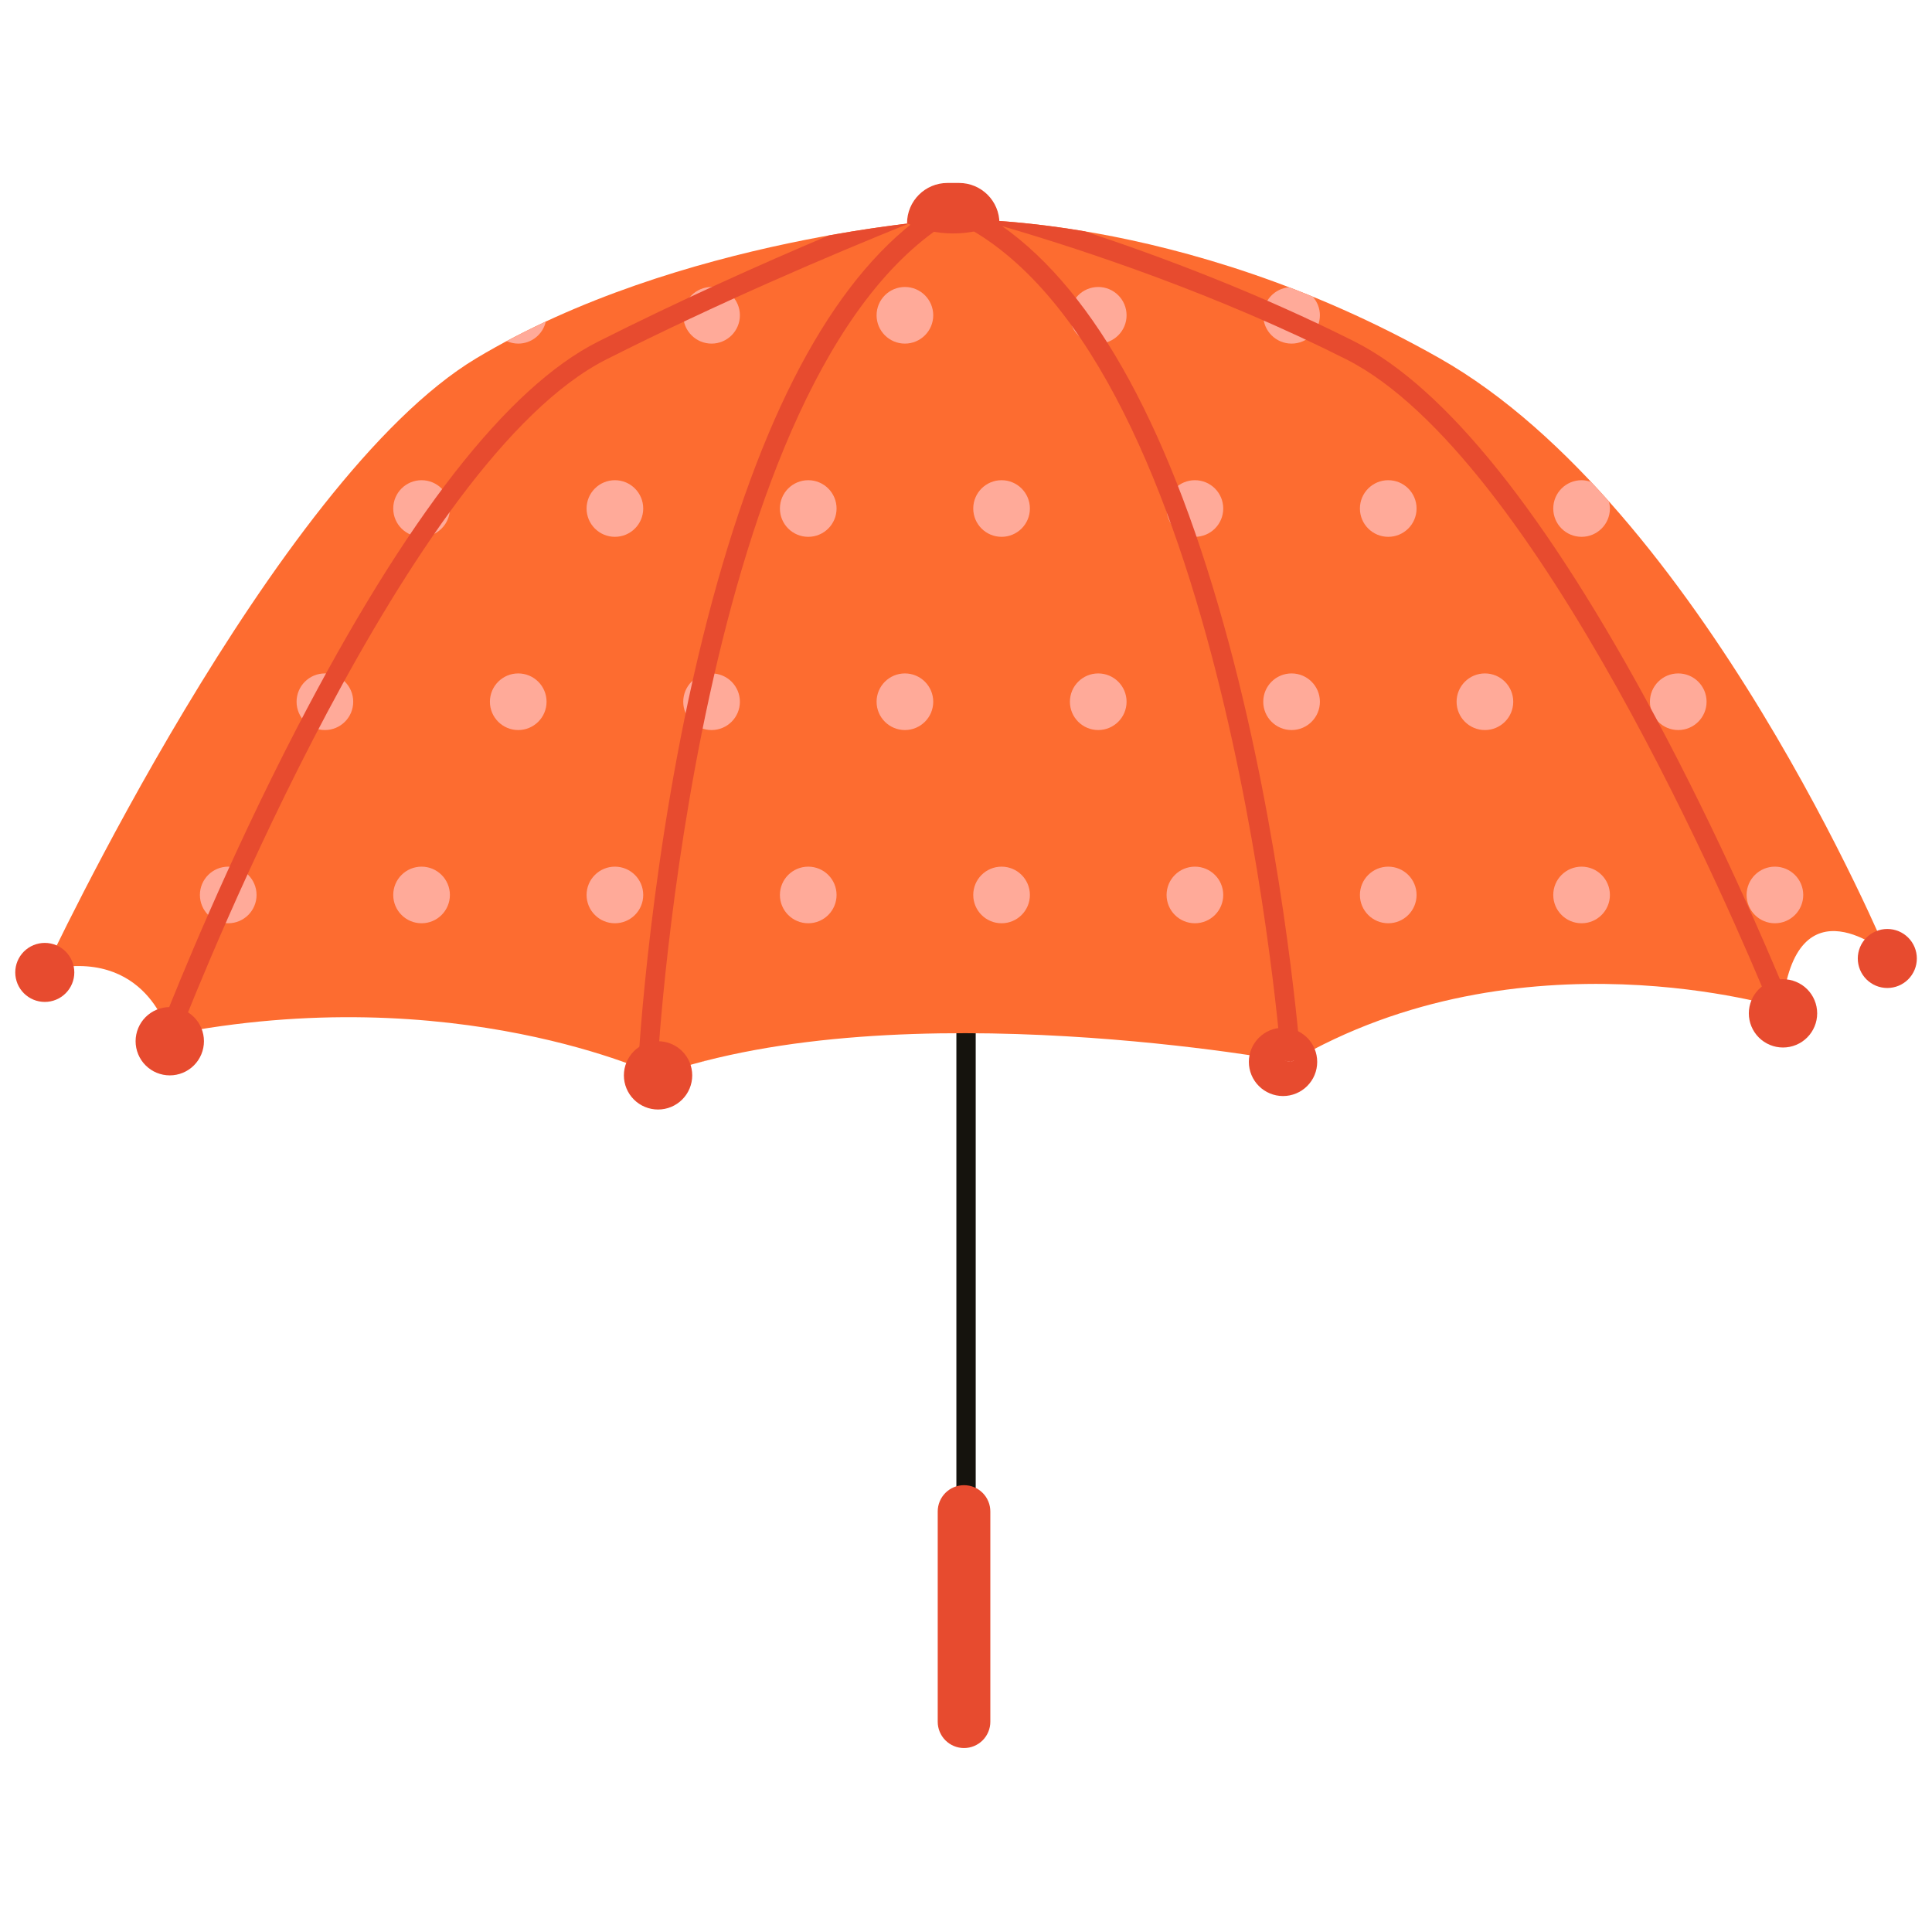 <svg xmlns="http://www.w3.org/2000/svg" xmlns:xlink="http://www.w3.org/1999/xlink" width="1080" zoomAndPan="magnify" viewBox="0 0 810 810" height="1080" preserveAspectRatio="xMidYMid meet" version="1.0"><defs><clipPath id="f921f958cb"><path d="M 393 622 L 416 622 L 416 732.945 L 393 732.945 Z M 393 622 " clip-rule="nonzero"/></clipPath><clipPath id="aa573361c6"><path d="M 380 76.695 L 420 76.695 L 420 98 L 380 98 Z M 380 76.695 " clip-rule="nonzero"/></clipPath><clipPath id="95ad1cc16d"><path d="M 778 389 L 803.645 389 L 803.645 415 L 778 415 Z M 778 389 " clip-rule="nonzero"/></clipPath><clipPath id="98c3d01fc4"><path d="M 6.395 395 L 32 395 L 32 421 L 6.395 421 Z M 6.395 395 " clip-rule="nonzero"/></clipPath></defs><path fill="#15130d" d="M 405.02 703.703 C 402.777 703.703 400.965 701.891 400.965 699.652 L 400.965 407.688 C 400.965 405.449 402.777 403.637 405.02 403.637 C 407.258 403.637 409.07 405.449 409.07 407.688 L 409.07 699.652 C 409.07 701.891 407.258 703.703 405.02 703.703 Z M 405.02 703.703 " fill-opacity="1" fill-rule="nonzero"/><g clip-path="url(#f921f958cb)"><path fill="#e74b2f" d="M 404.172 622.668 C 404.895 622.668 405.613 622.738 406.324 622.879 C 407.035 623.02 407.723 623.227 408.391 623.504 C 409.062 623.781 409.695 624.121 410.297 624.523 C 410.898 624.926 411.457 625.383 411.969 625.895 C 412.48 626.406 412.938 626.961 413.34 627.562 C 413.742 628.164 414.082 628.801 414.359 629.469 C 414.637 630.137 414.848 630.828 414.988 631.535 C 415.129 632.246 415.199 632.965 415.199 633.688 L 415.199 721.855 C 415.199 722.578 415.129 723.293 414.988 724.004 C 414.848 724.715 414.637 725.402 414.359 726.07 C 414.082 726.738 413.742 727.375 413.34 727.977 C 412.938 728.578 412.48 729.137 411.969 729.648 C 411.457 730.156 410.898 730.613 410.297 731.016 C 409.695 731.418 409.062 731.758 408.391 732.035 C 407.723 732.312 407.035 732.523 406.324 732.664 C 405.613 732.805 404.895 732.875 404.172 732.875 C 403.449 732.875 402.73 732.805 402.02 732.664 C 401.309 732.523 400.621 732.312 399.953 732.035 C 399.281 731.758 398.648 731.418 398.047 731.016 C 397.441 730.613 396.887 730.156 396.375 729.648 C 395.863 729.137 395.406 728.578 395.004 727.977 C 394.602 727.375 394.262 726.738 393.984 726.07 C 393.707 725.402 393.496 724.715 393.355 724.004 C 393.215 723.293 393.145 722.578 393.145 721.855 L 393.145 633.688 C 393.145 632.965 393.215 632.246 393.355 631.535 C 393.496 630.828 393.707 630.137 393.984 629.469 C 394.262 628.801 394.602 628.164 395.004 627.562 C 395.406 626.961 395.863 626.406 396.375 625.895 C 396.887 625.383 397.441 624.926 398.047 624.523 C 398.648 624.121 399.281 623.781 399.953 623.504 C 400.621 623.227 401.309 623.02 402.02 622.879 C 402.73 622.738 403.449 622.668 404.172 622.668 Z M 404.172 622.668 " fill-opacity="1" fill-rule="nonzero"/></g><path fill="#fd6c30" d="M 18.777 406.77 C 18.777 406.77 114.914 201.047 199.738 150.18 C 284.566 99.312 397.668 92 397.668 92 C 397.668 92 493.805 88.012 603.516 150.18 C 713.223 212.348 791.266 399.988 791.266 399.988 C 791.266 399.988 752.809 367.207 747.156 422.594 C 747.156 422.594 637.445 388.684 541.309 445.203 C 541.309 445.203 378.441 414.684 275.52 450.852 C 275.52 450.852 190.691 410.16 70.801 433.898 C 70.801 433.898 61.754 396.598 18.777 406.77 Z M 18.777 406.77 " fill-opacity="1" fill-rule="nonzero"/><g clip-path="url(#aa573361c6)"><path fill="#e74b2f" d="M 419.016 93.625 C 406.73 99.297 392.57 99.297 380.285 93.625 C 380.285 84.281 387.863 76.707 397.211 76.707 L 402.086 76.707 C 411.438 76.707 419.016 84.281 419.016 93.625 Z M 419.016 93.625 " fill-opacity="1" fill-rule="nonzero"/></g><path fill="#e74b2f" d="M 552.242 445.203 C 552.242 446.141 552.148 447.074 551.965 447.996 C 551.781 448.918 551.512 449.812 551.152 450.68 C 550.793 451.551 550.352 452.375 549.828 453.156 C 549.305 453.938 548.711 454.66 548.047 455.324 C 547.379 455.992 546.656 456.586 545.875 457.105 C 545.094 457.629 544.266 458.07 543.398 458.43 C 542.527 458.789 541.633 459.062 540.711 459.246 C 539.789 459.43 538.855 459.52 537.914 459.52 C 536.973 459.52 536.043 459.43 535.121 459.246 C 534.199 459.062 533.301 458.789 532.434 458.43 C 531.562 458.07 530.738 457.629 529.957 457.105 C 529.172 456.586 528.449 455.992 527.785 455.324 C 527.121 454.66 526.527 453.938 526.004 453.156 C 525.48 452.375 525.039 451.551 524.68 450.68 C 524.32 449.812 524.047 448.918 523.863 447.996 C 523.68 447.074 523.59 446.141 523.59 445.203 C 523.59 444.262 523.68 443.332 523.863 442.41 C 524.047 441.484 524.32 440.59 524.68 439.723 C 525.039 438.855 525.48 438.027 526.004 437.246 C 526.527 436.465 527.121 435.742 527.785 435.078 C 528.449 434.414 529.172 433.82 529.957 433.297 C 530.738 432.773 531.562 432.332 532.434 431.973 C 533.301 431.613 534.199 431.344 535.121 431.16 C 536.043 430.977 536.973 430.883 537.914 430.883 C 538.855 430.883 539.789 430.977 540.711 431.16 C 541.633 431.344 542.527 431.613 543.398 431.973 C 544.266 432.332 545.094 432.773 545.875 433.297 C 546.656 433.82 547.379 434.414 548.047 435.078 C 548.711 435.742 549.305 436.465 549.828 437.246 C 550.352 438.027 550.793 438.855 551.152 439.723 C 551.512 440.59 551.781 441.484 551.965 442.41 C 552.148 443.332 552.242 444.262 552.242 445.203 Z M 552.242 445.203 " fill-opacity="1" fill-rule="nonzero"/><path fill="#e74b2f" d="M 290.219 450.855 C 290.219 451.793 290.125 452.727 289.941 453.648 C 289.758 454.57 289.488 455.465 289.129 456.332 C 288.766 457.203 288.324 458.027 287.805 458.809 C 287.281 459.59 286.688 460.312 286.02 460.977 C 285.355 461.645 284.633 462.238 283.852 462.758 C 283.066 463.281 282.242 463.723 281.375 464.082 C 280.504 464.441 279.609 464.715 278.688 464.898 C 277.762 465.082 276.832 465.172 275.891 465.172 C 274.949 465.172 274.02 465.082 273.098 464.898 C 272.172 464.715 271.277 464.441 270.41 464.082 C 269.539 463.723 268.715 463.281 267.93 462.758 C 267.148 462.238 266.426 461.645 265.762 460.977 C 265.094 460.312 264.5 459.59 263.98 458.809 C 263.457 458.027 263.016 457.203 262.656 456.332 C 262.297 455.465 262.023 454.57 261.84 453.648 C 261.656 452.727 261.566 451.793 261.566 450.855 C 261.566 449.914 261.656 448.984 261.84 448.062 C 262.023 447.137 262.297 446.242 262.656 445.375 C 263.016 444.508 263.457 443.68 263.98 442.898 C 264.5 442.117 265.094 441.395 265.762 440.73 C 266.426 440.066 267.148 439.473 267.93 438.949 C 268.715 438.426 269.539 437.984 270.41 437.625 C 271.277 437.266 272.172 436.996 273.098 436.812 C 274.02 436.629 274.949 436.535 275.891 436.535 C 276.832 436.535 277.762 436.629 278.688 436.812 C 279.609 436.996 280.504 437.266 281.375 437.625 C 282.242 437.984 283.066 438.426 283.852 438.949 C 284.633 439.473 285.355 440.066 286.02 440.73 C 286.688 441.395 287.281 442.117 287.805 442.898 C 288.324 443.68 288.766 444.508 289.129 445.375 C 289.488 446.242 289.758 447.137 289.941 448.062 C 290.125 448.984 290.219 449.914 290.219 450.855 Z M 290.219 450.855 " fill-opacity="1" fill-rule="nonzero"/><path fill="#e74b2f" d="M 85.508 436.535 C 85.508 437.477 85.414 438.406 85.23 439.328 C 85.047 440.25 84.777 441.148 84.414 442.016 C 84.055 442.883 83.613 443.707 83.09 444.492 C 82.57 445.273 81.977 445.996 81.309 446.66 C 80.645 447.324 79.922 447.918 79.141 448.441 C 78.355 448.965 77.531 449.406 76.664 449.766 C 75.793 450.125 74.898 450.395 73.973 450.578 C 73.051 450.762 72.121 450.855 71.18 450.855 C 70.238 450.855 69.309 450.762 68.383 450.578 C 67.461 450.395 66.566 450.125 65.695 449.766 C 64.828 449.406 64.004 448.965 63.219 448.441 C 62.438 447.918 61.715 447.324 61.051 446.66 C 60.383 445.996 59.789 445.273 59.266 444.492 C 58.746 443.707 58.305 442.883 57.945 442.016 C 57.582 441.148 57.312 440.25 57.129 439.328 C 56.945 438.406 56.852 437.477 56.852 436.535 C 56.852 435.598 56.945 434.664 57.129 433.742 C 57.312 432.82 57.582 431.926 57.945 431.055 C 58.305 430.188 58.746 429.363 59.266 428.582 C 59.789 427.801 60.383 427.078 61.051 426.41 C 61.715 425.746 62.438 425.152 63.219 424.633 C 64.004 424.109 64.828 423.668 65.695 423.309 C 66.566 422.949 67.461 422.676 68.383 422.492 C 69.309 422.309 70.238 422.219 71.18 422.219 C 72.121 422.219 73.051 422.309 73.973 422.492 C 74.898 422.676 75.793 422.949 76.664 423.309 C 77.531 423.668 78.355 424.109 79.141 424.633 C 79.922 425.152 80.645 425.746 81.309 426.41 C 81.977 427.078 82.57 427.801 83.09 428.582 C 83.613 429.363 84.055 430.188 84.414 431.055 C 84.777 431.926 85.047 432.82 85.23 433.742 C 85.414 434.664 85.508 435.598 85.508 436.535 Z M 85.508 436.535 " fill-opacity="1" fill-rule="nonzero"/><path fill="#e74b2f" d="M 761.859 424.855 C 761.859 425.797 761.766 426.727 761.582 427.648 C 761.398 428.57 761.129 429.465 760.766 430.336 C 760.406 431.203 759.965 432.027 759.445 432.809 C 758.922 433.59 758.328 434.316 757.66 434.98 C 756.996 435.645 756.273 436.238 755.492 436.762 C 754.707 437.281 753.883 437.723 753.016 438.082 C 752.145 438.441 751.25 438.715 750.328 438.898 C 749.402 439.082 748.473 439.172 747.531 439.172 C 746.59 439.172 745.66 439.082 744.738 438.898 C 743.812 438.715 742.918 438.441 742.047 438.082 C 741.18 437.723 740.355 437.281 739.57 436.762 C 738.789 436.238 738.066 435.645 737.402 434.98 C 736.734 434.316 736.141 433.59 735.621 432.809 C 735.098 432.027 734.656 431.203 734.297 430.336 C 733.934 429.465 733.664 428.57 733.48 427.648 C 733.297 426.727 733.203 425.797 733.203 424.855 C 733.203 423.914 733.297 422.984 733.48 422.062 C 733.664 421.141 733.934 420.246 734.297 419.375 C 734.656 418.508 735.098 417.684 735.621 416.902 C 736.141 416.117 736.734 415.395 737.402 414.73 C 738.066 414.066 738.789 413.473 739.57 412.949 C 740.355 412.43 741.18 411.988 742.047 411.629 C 742.918 411.266 743.812 410.996 744.738 410.812 C 745.66 410.629 746.59 410.539 747.531 410.539 C 748.473 410.539 749.402 410.629 750.328 410.812 C 751.25 410.996 752.145 411.266 753.016 411.629 C 753.883 411.988 754.707 412.43 755.492 412.949 C 756.273 413.473 756.996 414.066 757.66 414.73 C 758.328 415.395 758.922 416.117 759.445 416.902 C 759.965 417.684 760.406 418.508 760.766 419.375 C 761.129 420.246 761.398 421.141 761.582 422.062 C 761.766 422.984 761.859 423.914 761.859 424.855 Z M 761.859 424.855 " fill-opacity="1" fill-rule="nonzero"/><g clip-path="url(#95ad1cc16d)"><path fill="#e74b2f" d="M 803.645 401.848 C 803.645 402.66 803.566 403.465 803.406 404.262 C 803.25 405.059 803.012 405.832 802.703 406.582 C 802.391 407.332 802.012 408.047 801.559 408.723 C 801.105 409.398 800.594 410.023 800.02 410.598 C 799.445 411.172 798.82 411.684 798.145 412.133 C 797.469 412.586 796.754 412.969 796.004 413.277 C 795.25 413.59 794.477 413.824 793.68 413.98 C 792.883 414.141 792.078 414.219 791.266 414.219 C 790.453 414.219 789.648 414.141 788.852 413.98 C 788.055 413.824 787.277 413.59 786.527 413.277 C 785.777 412.969 785.062 412.586 784.387 412.133 C 783.711 411.684 783.086 411.172 782.512 410.598 C 781.938 410.023 781.422 409.398 780.973 408.723 C 780.52 408.047 780.141 407.332 779.828 406.582 C 779.516 405.832 779.281 405.059 779.125 404.262 C 778.965 403.465 778.887 402.66 778.887 401.848 C 778.887 401.035 778.965 400.23 779.125 399.434 C 779.281 398.637 779.516 397.863 779.828 397.113 C 780.141 396.363 780.52 395.648 780.973 394.973 C 781.422 394.297 781.938 393.672 782.512 393.098 C 783.086 392.523 783.711 392.012 784.387 391.559 C 785.062 391.109 785.777 390.727 786.527 390.418 C 787.277 390.105 788.055 389.871 788.852 389.711 C 789.648 389.555 790.453 389.477 791.266 389.477 C 792.078 389.477 792.883 389.555 793.68 389.711 C 794.477 389.871 795.25 390.105 796.004 390.418 C 796.754 390.727 797.469 391.109 798.145 391.559 C 798.82 392.012 799.445 392.523 800.02 393.098 C 800.594 393.672 801.105 394.297 801.559 394.973 C 802.012 395.648 802.391 396.363 802.703 397.113 C 803.012 397.863 803.25 398.637 803.406 399.434 C 803.566 400.23 803.645 401.035 803.645 401.848 Z M 803.645 401.848 " fill-opacity="1" fill-rule="nonzero"/></g><g clip-path="url(#98c3d01fc4)"><path fill="#e74b2f" d="M 31.156 407.691 C 31.156 408.5 31.074 409.305 30.918 410.102 C 30.758 410.898 30.523 411.672 30.211 412.426 C 29.902 413.176 29.52 413.887 29.066 414.562 C 28.617 415.238 28.102 415.863 27.527 416.438 C 26.953 417.012 26.328 417.523 25.652 417.977 C 24.977 418.43 24.262 418.809 23.512 419.121 C 22.762 419.43 21.988 419.664 21.191 419.824 C 20.395 419.984 19.586 420.062 18.773 420.062 C 17.961 420.062 17.156 419.984 16.359 419.824 C 15.562 419.664 14.789 419.43 14.039 419.121 C 13.285 418.809 12.574 418.43 11.898 417.977 C 11.223 417.523 10.598 417.012 10.02 416.438 C 9.445 415.863 8.934 415.238 8.48 414.562 C 8.031 413.887 7.648 413.176 7.336 412.426 C 7.027 411.672 6.793 410.898 6.633 410.102 C 6.473 409.305 6.395 408.5 6.395 407.691 C 6.395 406.879 6.473 406.074 6.633 405.277 C 6.793 404.48 7.027 403.707 7.336 402.953 C 7.648 402.203 8.031 401.492 8.48 400.816 C 8.934 400.141 9.445 399.516 10.02 398.941 C 10.598 398.367 11.223 397.855 11.898 397.402 C 12.574 396.949 13.285 396.57 14.039 396.258 C 14.789 395.949 15.562 395.715 16.359 395.555 C 17.156 395.395 17.961 395.316 18.773 395.316 C 19.586 395.316 20.395 395.395 21.191 395.555 C 21.988 395.715 22.762 395.949 23.512 396.258 C 24.262 396.57 24.977 396.949 25.652 397.402 C 26.328 397.855 26.953 398.367 27.527 398.941 C 28.102 399.516 28.617 400.141 29.066 400.816 C 29.52 401.492 29.902 402.203 30.211 402.953 C 30.523 403.707 30.758 404.48 30.918 405.277 C 31.074 406.074 31.156 406.879 31.156 407.691 Z M 31.156 407.691 " fill-opacity="1" fill-rule="nonzero"/></g><path fill="#ffaa99" d="M 419.914 387.082 C 426.473 387.082 431.789 381.77 431.789 375.215 C 431.789 368.66 426.473 363.348 419.914 363.348 C 413.355 363.348 408.039 368.66 408.039 375.215 C 408.039 381.77 413.355 387.082 419.914 387.082 Z M 419.914 387.082 " fill-opacity="1" fill-rule="nonzero"/><path fill="#ffaa99" d="M 715.488 294.207 C 715.488 287.652 710.172 282.336 703.613 282.336 C 697.055 282.336 691.738 287.652 691.738 294.207 C 691.738 300.762 697.055 306.074 703.613 306.074 C 710.172 306.074 715.488 300.762 715.488 294.207 Z M 715.488 294.207 " fill-opacity="1" fill-rule="nonzero"/><path fill="#ffaa99" d="M 408.039 213.199 C 408.039 219.754 413.355 225.066 419.914 225.066 C 426.473 225.066 431.789 219.754 431.789 213.199 C 431.789 206.641 426.473 201.328 419.914 201.328 C 413.355 201.328 408.039 206.641 408.039 213.199 Z M 408.039 213.199 " fill-opacity="1" fill-rule="nonzero"/><path fill="#ffaa99" d="M 541.5 444.355 C 540.52 444.355 539.582 444.508 538.672 444.73 C 540.387 445.027 541.309 445.203 541.309 445.203 C 541.746 444.945 542.188 444.723 542.625 444.469 C 542.25 444.434 541.887 444.355 541.5 444.355 Z M 541.5 444.355 " fill-opacity="1" fill-rule="nonzero"/><path fill="#ffaa99" d="M 663.086 363.348 C 656.527 363.348 651.211 368.66 651.211 375.215 C 651.211 381.77 656.527 387.082 663.086 387.082 C 669.645 387.082 674.961 381.77 674.961 375.215 C 674.961 368.66 669.645 363.348 663.086 363.348 Z M 663.086 363.348 " fill-opacity="1" fill-rule="nonzero"/><path fill="#ffaa99" d="M 622.559 306.074 C 629.117 306.074 634.434 300.762 634.434 294.207 C 634.434 287.652 629.117 282.336 622.559 282.336 C 616 282.336 610.68 287.652 610.68 294.207 C 610.68 300.762 615.996 306.074 622.559 306.074 Z M 622.559 306.074 " fill-opacity="1" fill-rule="nonzero"/><path fill="#ffaa99" d="M 663.086 201.328 C 656.527 201.328 651.211 206.641 651.211 213.199 C 651.211 219.754 656.527 225.066 663.086 225.066 C 669.645 225.066 674.961 219.754 674.961 213.199 C 674.961 212.156 674.785 211.16 674.531 210.199 C 672.078 207.445 669.594 204.738 667.082 202.066 C 665.828 201.617 664.496 201.328 663.086 201.328 Z M 663.086 201.328 " fill-opacity="1" fill-rule="nonzero"/><path fill="#ffaa99" d="M 460.441 282.336 C 453.883 282.336 448.566 287.652 448.566 294.207 C 448.566 300.762 453.883 306.074 460.441 306.074 C 467 306.074 472.32 300.762 472.32 294.207 C 472.32 287.652 467 282.336 460.441 282.336 Z M 460.441 282.336 " fill-opacity="1" fill-rule="nonzero"/><path fill="#ffaa99" d="M 582.027 201.328 C 575.469 201.328 570.152 206.641 570.152 213.199 C 570.152 219.754 575.469 225.066 582.027 225.066 C 588.586 225.066 593.902 219.754 593.902 213.199 C 593.902 206.641 588.586 201.328 582.027 201.328 Z M 582.027 201.328 " fill-opacity="1" fill-rule="nonzero"/><path fill="#ffaa99" d="M 529.625 132.188 C 529.625 138.742 534.941 144.059 541.5 144.059 C 548.059 144.059 553.375 138.742 553.375 132.188 C 553.375 129.195 552.23 126.492 550.398 124.402 C 547.023 123.023 543.684 121.699 540.371 120.434 C 534.352 121.012 529.625 126.02 529.625 132.188 Z M 529.625 132.188 " fill-opacity="1" fill-rule="nonzero"/><path fill="#ffaa99" d="M 744.141 363.348 C 737.582 363.348 732.266 368.66 732.266 375.215 C 732.266 381.77 737.582 387.082 744.141 387.082 C 750.699 387.082 756.016 381.77 756.016 375.215 C 756.016 368.66 750.699 363.348 744.141 363.348 Z M 744.141 363.348 " fill-opacity="1" fill-rule="nonzero"/><path fill="#ffaa99" d="M 500.973 363.348 C 494.414 363.348 489.094 368.66 489.094 375.215 C 489.094 381.77 494.414 387.082 500.973 387.082 C 507.531 387.082 512.848 381.77 512.848 375.215 C 512.848 368.66 507.531 363.348 500.973 363.348 Z M 500.973 363.348 " fill-opacity="1" fill-rule="nonzero"/><path fill="#ffaa99" d="M 541.5 282.336 C 534.941 282.336 529.625 287.652 529.625 294.207 C 529.625 300.762 534.941 306.074 541.5 306.074 C 548.059 306.074 553.375 300.762 553.375 294.207 C 553.375 287.652 548.059 282.336 541.5 282.336 Z M 541.5 282.336 " fill-opacity="1" fill-rule="nonzero"/><path fill="#ffaa99" d="M 460.441 120.32 C 453.883 120.32 448.566 125.633 448.566 132.188 C 448.566 138.742 453.883 144.059 460.441 144.059 C 467 144.059 472.32 138.742 472.32 132.188 C 472.32 125.633 467 120.32 460.441 120.32 Z M 460.441 120.32 " fill-opacity="1" fill-rule="nonzero"/><path fill="#ffaa99" d="M 500.973 201.328 C 494.414 201.328 489.094 206.641 489.094 213.199 C 489.094 219.754 494.414 225.066 500.973 225.066 C 507.531 225.066 512.848 219.754 512.848 213.199 C 512.848 206.641 507.531 201.328 500.973 201.328 Z M 500.973 201.328 " fill-opacity="1" fill-rule="nonzero"/><path fill="#ffaa99" d="M 582.027 363.348 C 575.469 363.348 570.152 368.66 570.152 375.215 C 570.152 381.77 575.469 387.082 582.027 387.082 C 588.586 387.082 593.902 381.77 593.902 375.215 C 593.902 368.66 588.586 363.348 582.027 363.348 Z M 582.027 363.348 " fill-opacity="1" fill-rule="nonzero"/><path fill="#ffaa99" d="M 338.859 201.328 C 332.297 201.328 326.98 206.641 326.98 213.199 C 326.98 219.754 332.297 225.066 338.859 225.066 C 345.418 225.066 350.734 219.754 350.734 213.199 C 350.734 206.641 345.418 201.328 338.859 201.328 Z M 338.859 201.328 " fill-opacity="1" fill-rule="nonzero"/><path fill="#ffaa99" d="M 338.859 363.348 C 332.297 363.348 326.98 368.66 326.98 375.215 C 326.98 381.77 332.297 387.082 338.859 387.082 C 345.418 387.082 350.734 381.77 350.734 375.215 C 350.734 368.66 345.418 363.348 338.859 363.348 Z M 338.859 363.348 " fill-opacity="1" fill-rule="nonzero"/><path fill="#ffaa99" d="M 379.387 120.32 C 372.828 120.32 367.512 125.633 367.512 132.188 C 367.512 138.742 372.828 144.059 379.387 144.059 C 385.945 144.059 391.262 138.742 391.262 132.188 C 391.262 125.633 385.945 120.32 379.387 120.32 Z M 379.387 120.32 " fill-opacity="1" fill-rule="nonzero"/><path fill="#ffaa99" d="M 124.34 294.207 C 124.34 300.762 129.656 306.074 136.215 306.074 C 142.773 306.074 148.09 300.762 148.09 294.207 C 148.09 287.652 142.773 282.336 136.215 282.336 C 129.656 282.336 124.34 287.652 124.34 294.207 Z M 124.34 294.207 " fill-opacity="1" fill-rule="nonzero"/><path fill="#ffaa99" d="M 293.66 445.312 C 294.68 445.043 295.703 444.773 296.73 444.516 C 295.66 444.66 294.621 444.902 293.66 445.312 Z M 293.66 445.312 " fill-opacity="1" fill-rule="nonzero"/><path fill="#ffaa99" d="M 286.453 132.188 C 286.453 138.742 291.77 144.059 298.328 144.059 C 304.887 144.059 310.203 138.742 310.203 132.188 C 310.203 125.633 304.887 120.32 298.328 120.32 C 291.77 120.32 286.453 125.633 286.453 132.188 Z M 286.453 132.188 " fill-opacity="1" fill-rule="nonzero"/><path fill="#ffaa99" d="M 298.328 306.074 C 304.887 306.074 310.203 300.762 310.203 294.207 C 310.203 287.652 304.887 282.336 298.328 282.336 C 291.77 282.336 286.453 287.652 286.453 294.207 C 286.453 300.762 291.77 306.074 298.328 306.074 Z M 298.328 306.074 " fill-opacity="1" fill-rule="nonzero"/><path fill="#ffaa99" d="M 379.387 282.336 C 372.828 282.336 367.512 287.652 367.512 294.207 C 367.512 300.762 372.828 306.074 379.387 306.074 C 385.945 306.074 391.262 300.762 391.262 294.207 C 391.262 287.652 385.945 282.336 379.387 282.336 Z M 379.387 282.336 " fill-opacity="1" fill-rule="nonzero"/><path fill="#ffaa99" d="M 164.867 213.199 C 164.867 219.754 170.184 225.066 176.742 225.066 C 183.305 225.066 188.621 219.754 188.621 213.199 C 188.621 206.641 183.301 201.328 176.742 201.328 C 170.184 201.328 164.867 206.641 164.867 213.199 Z M 164.867 213.199 " fill-opacity="1" fill-rule="nonzero"/><path fill="#ffaa99" d="M 176.742 387.082 C 183.301 387.082 188.621 381.77 188.621 375.215 C 188.621 368.66 183.301 363.348 176.742 363.348 C 170.184 363.348 164.867 368.66 164.867 375.215 C 164.867 381.77 170.184 387.082 176.742 387.082 Z M 176.742 387.082 " fill-opacity="1" fill-rule="nonzero"/><path fill="#ffaa99" d="M 95.688 387.082 C 102.246 387.082 107.562 381.77 107.562 375.215 C 107.562 368.66 102.246 363.348 95.688 363.348 C 89.129 363.348 83.812 368.66 83.812 375.215 C 83.812 381.77 89.129 387.082 95.688 387.082 Z M 95.688 387.082 " fill-opacity="1" fill-rule="nonzero"/><path fill="#ffaa99" d="M 269.676 375.215 C 269.676 368.66 264.359 363.348 257.801 363.348 C 251.242 363.348 245.926 368.66 245.926 375.215 C 245.926 381.77 251.242 387.082 257.801 387.082 C 264.359 387.082 269.676 381.77 269.676 375.215 Z M 269.676 375.215 " fill-opacity="1" fill-rule="nonzero"/><path fill="#ffaa99" d="M 257.801 201.328 C 251.242 201.328 245.926 206.641 245.926 213.199 C 245.926 219.754 251.242 225.066 257.801 225.066 C 264.359 225.066 269.676 219.754 269.676 213.199 C 269.676 206.641 264.359 201.328 257.801 201.328 Z M 257.801 201.328 " fill-opacity="1" fill-rule="nonzero"/><path fill="#ffaa99" d="M 217.273 306.074 C 223.832 306.074 229.148 300.762 229.148 294.207 C 229.148 287.652 223.832 282.336 217.273 282.336 C 210.715 282.336 205.398 287.652 205.398 294.207 C 205.398 300.762 210.715 306.074 217.273 306.074 Z M 217.273 306.074 " fill-opacity="1" fill-rule="nonzero"/><path fill="#ffaa99" d="M 217.273 144.059 C 222.914 144.059 227.617 140.113 228.828 134.84 C 223.309 137.414 217.844 140.137 212.453 143.02 C 213.93 143.676 215.555 144.059 217.273 144.059 Z M 217.273 144.059 " fill-opacity="1" fill-rule="nonzero"/><path fill="#e74b2f" d="M 747.156 422.594 C 747.426 419.949 747.793 417.566 748.203 415.309 C 740.828 397.477 720.785 350.57 694.07 300.676 C 648.383 215.352 605.965 162.383 567.992 143.242 C 528.102 123.137 487.543 107.809 454.797 96.98 C 419.762 91.105 397.668 92 397.668 92 C 397.668 92 392.141 92.359 382.637 93.461 C 345.516 122.758 315.996 180.988 294.57 267.598 C 272.57 356.527 267.711 444.035 267.668 444.906 C 267.602 446.141 268.102 447.242 268.906 448.043 C 270.008 448.48 270.992 448.883 271.824 449.23 C 273.91 449.172 275.645 447.512 275.762 445.355 C 275.93 442.199 292.477 156.062 399.117 92.16 C 510.922 143.578 535.695 426.02 537.191 444.477 C 539.875 444.934 541.309 445.203 541.309 445.203 C 542.602 444.441 543.906 443.762 545.207 443.031 C 544.164 430.363 536.98 350.727 515.246 269.82 C 491.453 181.246 459.57 122.676 420.145 94.797 C 455.117 105.02 510.379 123.402 564.391 150.629 C 644.629 191.07 728.102 387.734 741.812 421.137 C 745.258 422.012 747.156 422.594 747.156 422.594 Z M 747.156 422.594 " fill-opacity="1" fill-rule="nonzero"/><path fill="#e74b2f" d="M 68.625 428.035 C 70.211 431.473 70.801 433.898 70.801 433.898 C 72.344 433.594 73.852 433.344 75.383 433.059 C 84.562 409.582 171.34 192.453 254.32 150.629 C 301.008 127.094 347.547 107.223 381.273 93.625 C 372.645 94.652 361.031 96.266 347.418 98.723 C 318.453 110.988 284.625 126.152 250.719 143.242 C 212.727 162.395 170.238 216.926 124.426 305.324 C 95.547 361.055 74.418 413.328 68.625 428.035 Z M 68.625 428.035 " fill-opacity="1" fill-rule="nonzero"/></svg>